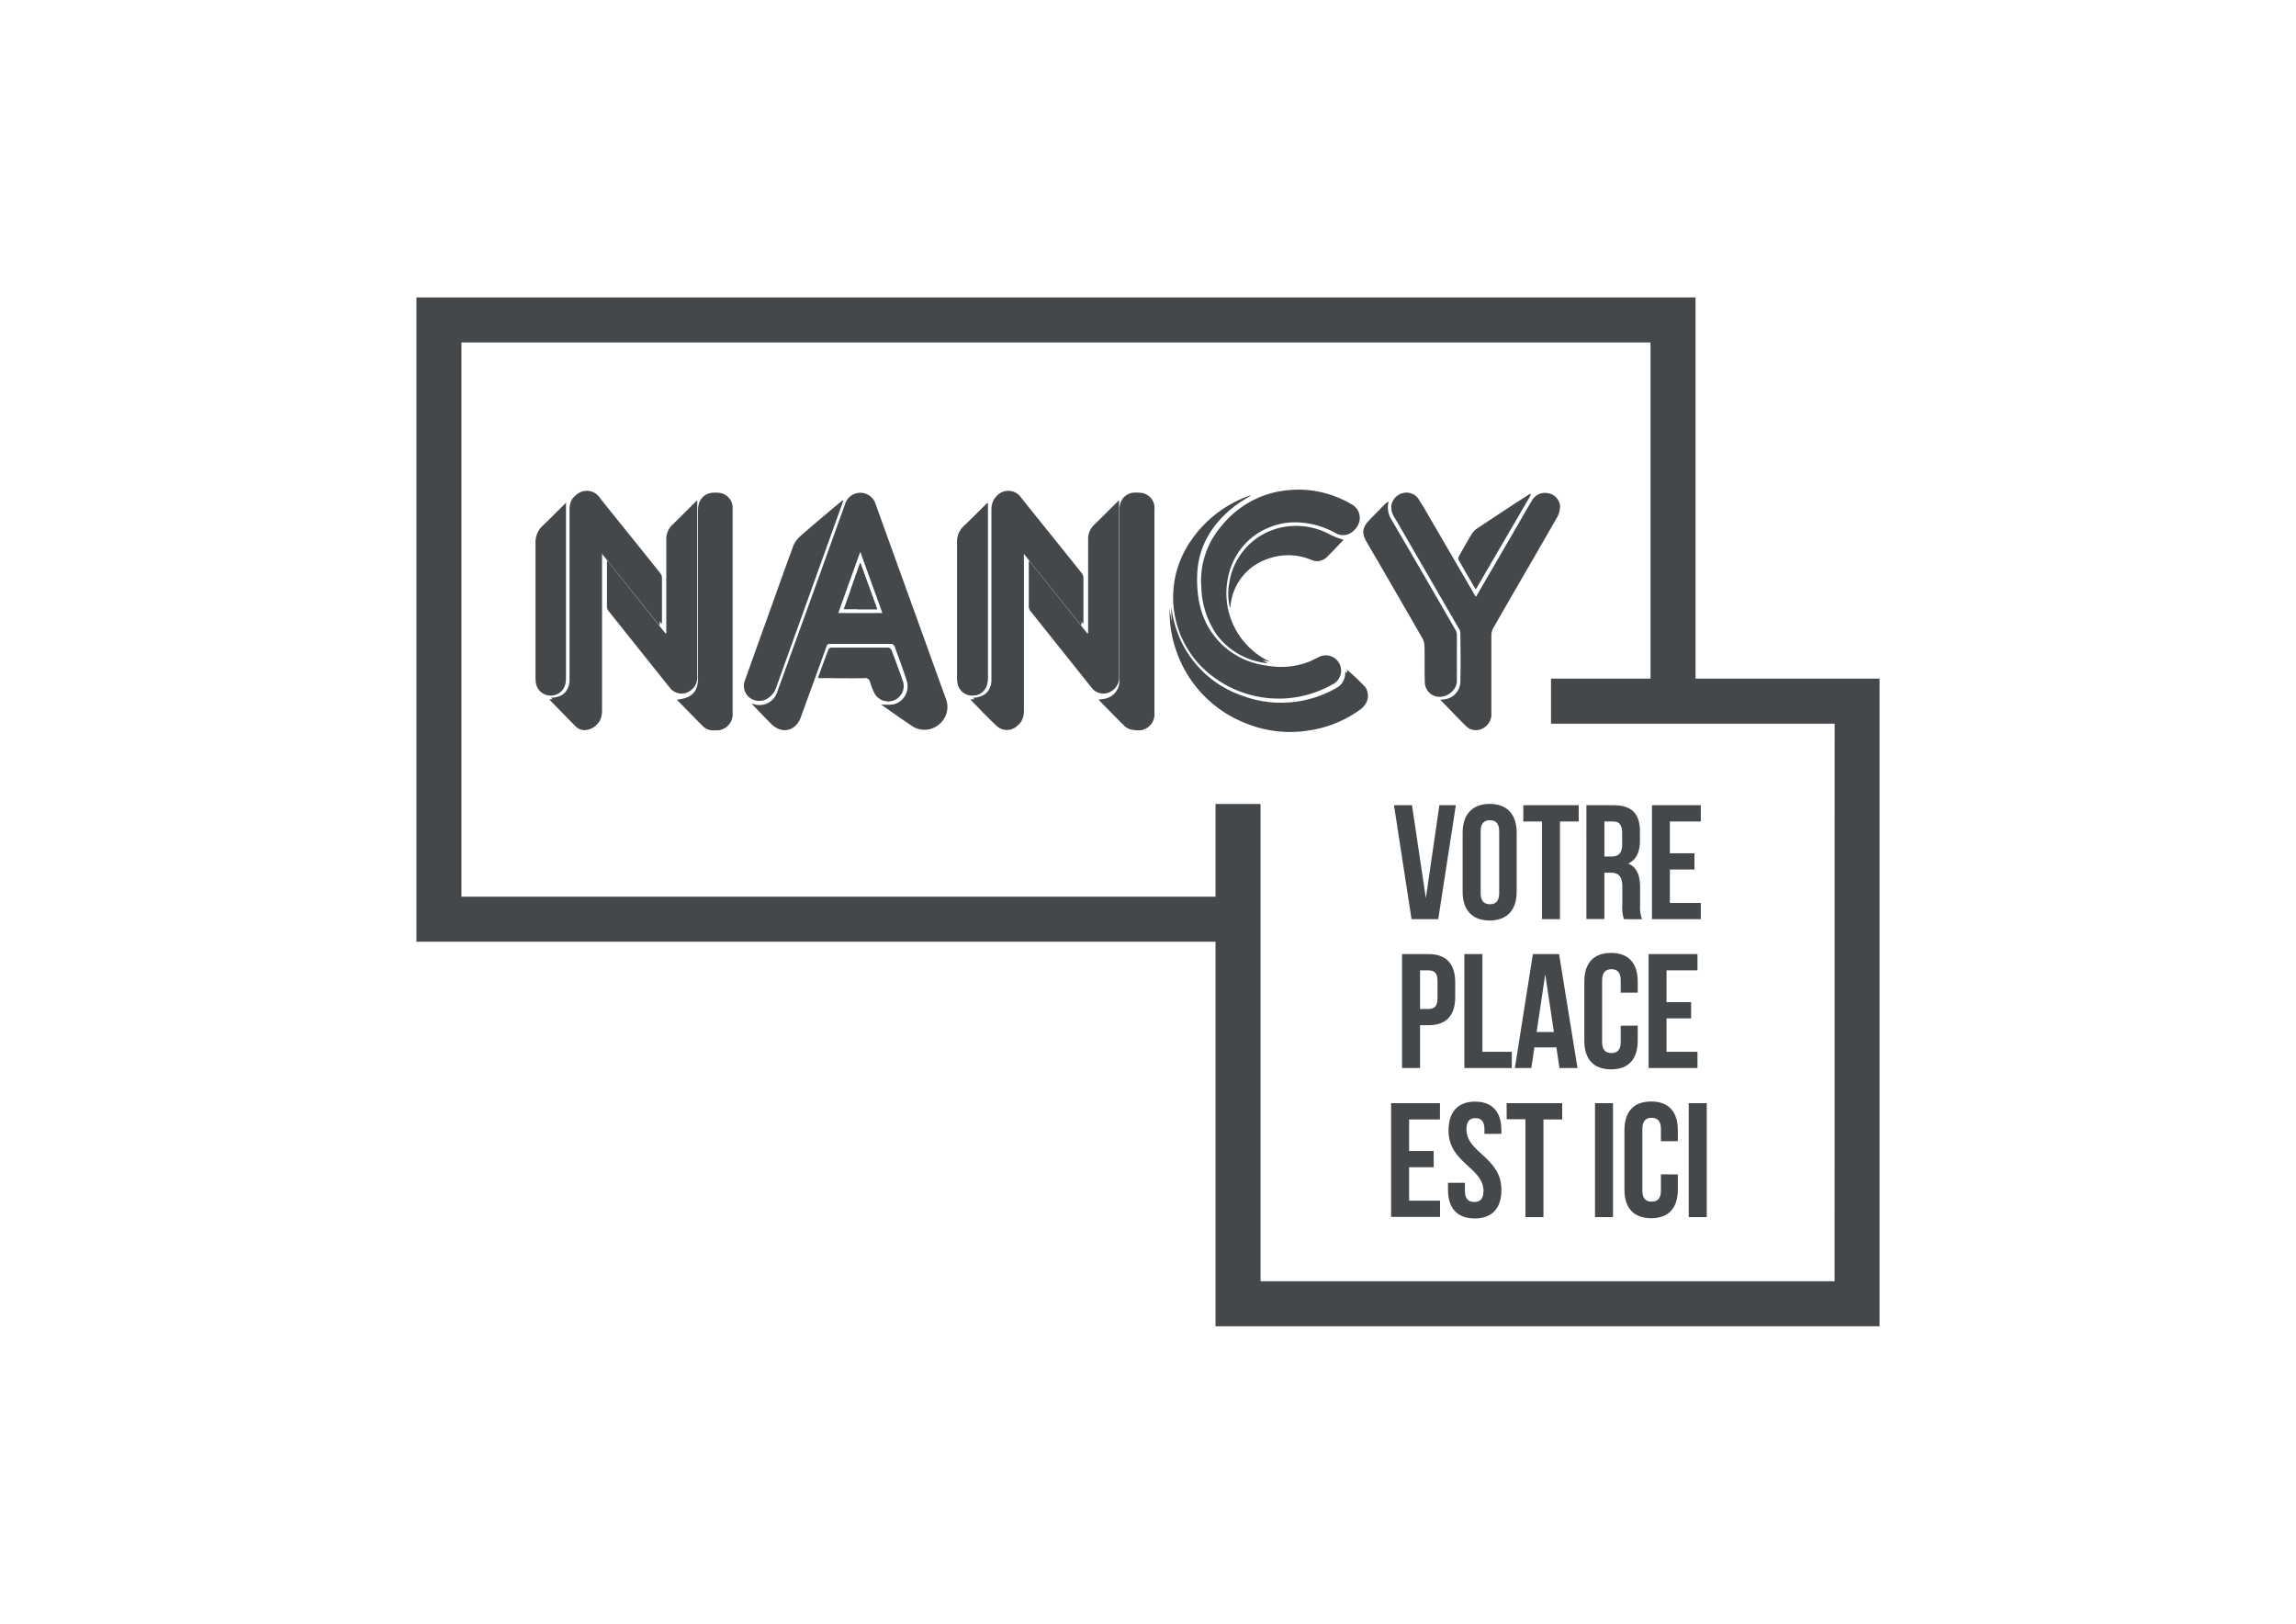 <svg id="Calque_1" data-name="Calque 1" xmlns="http://www.w3.org/2000/svg" viewBox="0 0 510 360.61"><defs><style>.cls-1{fill:#45484b;}</style></defs><title>logo_nancy_votre_place_blanc_gris</title><path class="cls-1" d="M316.72,199.48l3-20.65h3.66l-3.91,25.31h-5.93l-3.9-25.31h4Z"/><path class="cls-1" d="M324.89,184.91c0-4,2.13-6.37,6-6.37s6,2.32,6,6.37v13.16c0,4.05-2.14,6.36-6,6.36s-6-2.31-6-6.36Zm4,13.41c0,1.81.79,2.5,2.06,2.5s2.06-.69,2.06-2.5V184.65c0-1.81-.8-2.49-2.06-2.49s-2.06.68-2.06,2.49Z"/><path class="cls-1" d="M338.38,178.83h12.29v3.62h-4.16v21.69h-4V182.45h-4.15Z"/><path class="cls-1" d="M360.72,204.14a7.9,7.9,0,0,1-.36-3.11v-4c0-2.35-.79-3.22-2.6-3.22h-1.38v10.3h-4V178.83h6c4.12,0,5.89,1.92,5.89,5.82v2c0,2.61-.83,4.31-2.6,5.14,2,.83,2.64,2.75,2.64,5.39v3.9a7.4,7.4,0,0,0,.43,3.07Zm-4.34-21.69v7.77h1.56c1.48,0,2.38-.65,2.38-2.67v-2.5c0-1.81-.61-2.6-2-2.6Z"/><path class="cls-1" d="M370.92,189.5h5.46v3.61h-5.46v7.42h6.87v3.61H366.94V178.83h10.85v3.62h-6.87Z"/><path class="cls-1" d="M323.24,218.15v3.29c0,4.05-1.95,6.25-5.93,6.25h-1.88v9.51h-4V211.89h5.85C321.29,211.89,323.24,214.1,323.24,218.15Zm-7.81-2.64v8.57h1.88c1.27,0,2-.58,2-2.39v-3.8c0-1.8-.69-2.38-2-2.38Z"/><path class="cls-1" d="M325.27,211.89h4v21.7h6.54v3.61H325.27Z"/><path class="cls-1" d="M350.4,237.2h-4l-.69-4.59h-4.88l-.69,4.59h-3.65l4-25.31h5.82Zm-9.08-8h3.84l-1.92-12.81Z"/><path class="cls-1" d="M363.78,227.77v3.36c0,4.05-2,6.36-5.93,6.36s-5.93-2.31-5.93-6.36V218c0-4.05,2-6.37,5.93-6.37s5.93,2.32,5.93,6.37v2.45H360v-2.71c0-1.81-.8-2.49-2.06-2.49s-2.07.68-2.07,2.49v13.67c0,1.81.8,2.46,2.07,2.46s2.06-.65,2.06-2.46v-3.61Z"/><path class="cls-1" d="M370.18,222.56h5.46v3.61h-5.46v7.42h6.87v3.61H366.2V211.89h10.85v3.62h-6.87Z"/><path class="cls-1" d="M313,255.62h5.46v3.61H313v7.42h6.87v3.61H309V245h10.85v3.62H313Z"/><path class="cls-1" d="M327.64,244.66c3.87,0,5.86,2.31,5.86,6.37v.79h-3.77v-1c0-1.81-.72-2.49-2-2.49s-2,.68-2,2.49c0,5.21,7.77,6.19,7.77,13.42,0,4.05-2,6.36-5.93,6.36s-5.93-2.31-5.93-6.36v-1.56h3.76v1.81c0,1.81.8,2.46,2.06,2.46s2.06-.65,2.06-2.46c0-5.21-7.77-6.18-7.77-13.41C321.78,247,323.77,244.66,327.64,244.66Z"/><path class="cls-1" d="M334.65,245H347v3.62h-4.16v21.69h-4V248.57h-4.16Z"/><path class="cls-1" d="M354.29,245h4v25.31h-4Z"/><path class="cls-1" d="M372.69,260.83v3.36c0,4.05-2,6.36-5.93,6.36s-5.93-2.31-5.93-6.36V251c0-4.06,2-6.37,5.93-6.37s5.93,2.31,5.93,6.37v2.45h-3.76v-2.71c0-1.81-.8-2.49-2.06-2.49s-2.06.68-2.06,2.49v13.67c0,1.81.79,2.46,2.06,2.46s2.06-.65,2.06-2.46v-3.61Z"/><path class="cls-1" d="M375.11,245h4v25.31h-4Z"/><path class="cls-1" d="M195.68,156.45a13.29,13.29,0,0,0,2.69,0,4.11,4.11,0,0,0,3-5.38c-.82-2.55-1.76-5.07-2.69-7.58A.93.93,0,0,0,198,143c-4.56,0-9.12,0-13.68,0-.58,0-.65.36-.79.74q-2.82,7.77-5.64,15.53c-1.14,3.14-4.22,3.85-6.58,1.5-1.49-1.48-2.93-3-4.4-4.53a9.44,9.44,0,0,0,1,.27,4.14,4.14,0,0,0,4.76-2.94c1.21-3.25,2.37-6.52,3.55-9.78Q182,127.9,187.69,112a3.55,3.55,0,0,1,6.82,0q7.77,21.51,15.52,43a5,5,0,0,1-1.59,6,5,5,0,0,1-6.19,0C200.07,159.57,197.92,158,195.68,156.45Zm-4.59-33.91c-1.69,4.69-3.28,9.13-4.89,13.61H196Z"/><path class="cls-1" d="M327.84,132.56c3.28-5.65,6.51-11.19,9.73-16.74.89-1.54,1.76-3.09,2.69-4.61a3.3,3.3,0,0,1,3.63-1.67,3.19,3.19,0,0,1,2.64,2.79,5,5,0,0,1-.61,2.48c-4.71,8.22-9.49,16.41-14.21,24.63a3.35,3.35,0,0,0-.44,1.63c0,5.76,0,11.51,0,17.27a3.51,3.51,0,0,1-1.72,3.32,3.13,3.13,0,0,1-3.76-.26c-2-1.94-3.92-4-5.88-6a10,10,0,0,0,1.27-.14,4,4,0,0,0,3.2-3.81c.09-3.65.05-7.31,0-11a1.79,1.79,0,0,0-.3-.8l-14.2-24.53a4.17,4.17,0,0,1-.84-2.7,3.36,3.36,0,0,1,2.46-2.88,3.22,3.22,0,0,1,3.57,1.25c1.1,1.69,2.08,3.45,3.09,5.18l9.38,16.11C327.63,132.24,327.71,132.36,327.84,132.56Z"/><path class="cls-1" d="M133.73,122.37v.95q0,17.22,0,34.46c0,2.11-.88,3.38-2.61,3.84a2.78,2.78,0,0,1-2.72-.56c-2.05-2-4-4.08-6-6.12.3,0,.67,0,1-.1A4.24,4.24,0,0,0,127,150.9c0-.34,0-.7,0-1.05V112.77c0-2.06,1-3.43,2.85-3.73a3.45,3.45,0,0,1,3.4,1.54c2.09,2.63,4.2,5.24,6.31,7.86,2.36,2.94,4.73,5.87,7.07,8.82a1.73,1.73,0,0,1,.41,1c0,3.24,0,6.48,0,9.73,0,.11,0,.22-.07.56L133.91,122.3Z"/><path class="cls-1" d="M134.93,124.53l12.87,16.12.2,0v-.87c0-6.63,0-13.27,0-19.9a4.37,4.37,0,0,1,1.38-3.36c1.68-1.62,3.31-3.29,5-4.94.18-.19.38-.35.5-.47V113q0,18.54,0,37.07a3.65,3.65,0,0,1-2,3.61,3.28,3.28,0,0,1-4.14-1c-2-2.49-4-5-6-7.51-2.5-3.13-5-6.25-7.49-9.38a1.71,1.71,0,0,1-.43-.91c0-3.39,0-6.77,0-10.16Z"/><path class="cls-1" d="M278,109.94c-1.32.86-2.62,1.58-3.77,2.48-5,3.91-8.14,8.94-8.31,15.42-.16,5.82,1.19,11.2,5.6,15.39a17.57,17.57,0,0,0,9.92,4.6,17.26,17.26,0,0,0,9.22-.83c.72-.3,1.42-.66,2.13-1a3.4,3.4,0,1,1,3.19,6,24.23,24.23,0,0,1-30-4.9A22,22,0,0,1,264,120.89a26.39,26.39,0,0,1,13.57-10.82C277.69,110,277.83,110,278,109.94Z"/><path class="cls-1" d="M151.23,155.4c2.72-.29,4.07-1.23,4.56-3.22a7.34,7.34,0,0,0,.14-1.82q0-18.5,0-37c0-2.05.95-3.42,2.64-3.84a3.4,3.4,0,0,1,4.16,2.85c0,.32,0,.64,0,1q0,22.44,0,44.88a3.59,3.59,0,0,1-2.15,3.67,3.17,3.17,0,0,1-3.64-.72C155.05,159.32,153.2,157.38,151.23,155.4Z"/><path class="cls-1" d="M281.93,146.89a15.94,15.94,0,0,1-11.38-6.48,19.44,19.44,0,0,1-3.31-10.27,18.5,18.5,0,0,1,4.24-13.43A20.91,20.91,0,0,1,285,109,23.06,23.06,0,0,1,300.21,112a3.41,3.41,0,0,1,1.41,4.67A3.26,3.26,0,0,1,297,118a18.53,18.53,0,0,0-9.83-2.34,15.74,15.74,0,0,0-14.52,13.26,16.8,16.8,0,0,0,8.83,17.74C281.65,146.71,281.79,146.8,281.93,146.89Z"/><path class="cls-1" d="M308.1,111.65a5,5,0,0,0,.65,4.08q7.13,12.15,14.15,24.36a2.53,2.53,0,0,1,.35,1.13c0,3.3,0,6.6,0,9.9a3.37,3.37,0,0,1-2.9,3.59,3.27,3.27,0,0,1-3.85-3c-.11-2.74,0-5.49-.09-8.23a3.68,3.68,0,0,0-.46-1.72q-6.12-10.65-12.31-21.27c-1.24-2.13-1.09-3.34.62-5.08l3.56-3.63A2.6,2.6,0,0,1,308.1,111.65Z"/><path class="cls-1" d="M187.32,111.19l-3.06,8.54q-5.92,16.45-11.83,32.91c-.69,1.93-2,2.82-3.81,2.63a3.33,3.33,0,0,1-2.71-4.55c1.94-5.47,3.91-10.92,5.86-16.38,1.56-4.34,3.1-8.68,4.7-13a5.51,5.51,0,0,1,1.31-2.22c3.08-2.73,6.25-5.36,9.39-8Z"/><path class="cls-1" d="M125.72,111.66v39.06c0,2.17-1.26,3.63-3.2,3.75a3.29,3.29,0,0,1-3.48-2.78,9.32,9.32,0,0,1-.09-1.4c0-9.9,0-19.8,0-29.7a5,5,0,0,1,1.64-3.88C122.34,115.06,124,113.33,125.72,111.66Z"/><path class="cls-1" d="M227.44,122.37v.95q0,17.22,0,34.46c0,2.11-.88,3.38-2.61,3.84a2.78,2.78,0,0,1-2.72-.56c-2-2-4-4.08-6-6.12.3,0,.67,0,1-.1a4.24,4.24,0,0,0,3.51-3.94c0-.34,0-.7,0-1.05V112.77c0-2.06,1-3.43,2.85-3.73a3.45,3.45,0,0,1,3.4,1.54c2.09,2.63,4.2,5.24,6.31,7.86,2.36,2.94,4.73,5.87,7.07,8.82a1.73,1.73,0,0,1,.41,1c0,3.24,0,6.48,0,9.73,0,.11,0,.22-.07.56L227.61,122.3Z"/><path class="cls-1" d="M228.63,124.53l12.87,16.12.2,0v-.87c0-6.63,0-13.27,0-19.9a4.33,4.33,0,0,1,1.37-3.36c1.68-1.62,3.32-3.29,5-4.94.18-.19.38-.35.51-.47V113q0,18.54,0,37.07a3.63,3.63,0,0,1-2,3.61,3.28,3.28,0,0,1-4.14-1c-2-2.49-4-5-6-7.51q-3.75-4.69-7.49-9.38a1.71,1.71,0,0,1-.43-.91c0-3.39,0-6.77,0-10.16Z"/><path class="cls-1" d="M244.93,155.4c2.72-.29,4.07-1.23,4.56-3.22a7.34,7.34,0,0,0,.14-1.82q0-18.5,0-37c0-2.05,1-3.42,2.64-3.84a3.4,3.4,0,0,1,4.16,2.85,7.71,7.71,0,0,1,0,1q0,22.44,0,44.88a3.58,3.58,0,0,1-2.15,3.67,3.17,3.17,0,0,1-3.64-.72C248.75,159.32,246.9,157.38,244.93,155.4Z"/><path class="cls-1" d="M219.42,111.66v39.06c0,2.17-1.26,3.63-3.2,3.75a3.29,3.29,0,0,1-3.48-2.78,9.32,9.32,0,0,1-.08-1.4c0-9.9,0-19.8,0-29.7a4.91,4.91,0,0,1,1.63-3.88C216,115.06,217.73,113.33,219.42,111.66Z"/><path class="cls-1" d="M219.37,111.7v39c0,2.18-1.26,3.64-3.21,3.75a3.3,3.3,0,0,1-3.46-2.7,8.17,8.17,0,0,1-.1-1.4q0-14.94,0-29.88a4.65,4.65,0,0,1,1.51-3.66c1.62-1.52,3.17-3.11,4.76-4.67Z"/><path class="cls-1" d="M299.21,148.74a54.77,54.77,0,0,1,4,3.79,3.36,3.36,0,0,1-.94,4.84,26.69,26.69,0,0,1-24.94,3,26.56,26.56,0,0,1-15.79-16.55,25.9,25.9,0,0,1-1.34-9,24.58,24.58,0,0,0,2.3,7.88A23.41,23.41,0,0,0,276,154.53a24.6,24.6,0,0,0,18.76-.68,17.79,17.79,0,0,0,2.25-1.17A4.34,4.34,0,0,0,299.21,148.74Z"/><path class="cls-1" d="M298.43,119.89c-1.16,1.21-2.41,2.59-3.76,3.88a3.09,3.09,0,0,1-3.43.56,13.25,13.25,0,0,0-9.75-.17,12.15,12.15,0,0,0-8.14,10.18c0,.19-.08.38-.14.66a13,13,0,0,1-.15-5.58,14.87,14.87,0,0,1,11.48-12.27,15.77,15.77,0,0,1,11.1,1.68A24.71,24.71,0,0,0,298.43,119.89Z"/><path class="cls-1" d="M181.67,150.58c.81-2.21,1.57-4.31,2.37-6.4a.8.8,0,0,1,.61-.32q6.27,0,12.53,0a.89.89,0,0,1,.65.48c.89,2.31,1.76,4.63,2.57,7a3.36,3.36,0,0,1-6.15,2.64,15.13,15.13,0,0,1-1-2.51,1.06,1.06,0,0,0-1.22-.89c-3.1.05-6.19,0-9.29,0Z"/><path class="cls-1" d="M327.7,130.74c-1.29-2.23-2.53-4.34-3.73-6.47a.83.83,0,0,1,.07-.7c.94-1.67,1.88-3.35,2.89-5a4.17,4.17,0,0,1,1.21-1.23c3.77-2.5,7.55-5,11.33-7.43.11-.07.24-.12.53-.27C335.86,116.76,331.82,123.68,327.7,130.74Z"/><path class="cls-1" d="M190.46,135.3h4.38c-1.24-3.41-2.46-6.76-3.75-10.33-.73,2-1.43,4-2.12,6Z"/><path class="cls-1" d="M133.34,122.77v35.4c0,2.12-.89,3.39-2.62,3.85a2.78,2.78,0,0,1-2.72-.57c-2-2-4-4.07-6-6.12a8.11,8.11,0,0,0,1-.1,4.23,4.23,0,0,0,3.51-3.93c0-.35,0-.7,0-1.05q0-18.54,0-37.09c0-2.06,1-3.42,2.85-3.72a3.42,3.42,0,0,1,3.39,1.54c2.09,2.63,4.21,5.24,6.31,7.86,2.36,2.93,4.73,5.86,7.08,8.81a2,2,0,0,1,.41,1c0,3.25,0,6.49,0,9.73,0,.12,0,.23-.07.57l-13-16.25Z"/><path class="cls-1" d="M150.33,155.4c2.72-.29,4.07-1.23,4.56-3.22a7.34,7.34,0,0,0,.15-1.82v-37c0-2.05,1-3.42,2.65-3.84a3.39,3.39,0,0,1,4.15,2.85,7.71,7.71,0,0,1,0,1q0,22.44,0,44.88a3.58,3.58,0,0,1-2.15,3.67,3.17,3.17,0,0,1-3.64-.72C154.16,159.32,152.3,157.38,150.33,155.4Z"/><path class="cls-1" d="M227,122.47v1.27q0,17.1,0,34.19a7.07,7.07,0,0,1-.13,1.66,3.31,3.31,0,0,1-5.49,1.63c-2-1.86-3.84-3.84-5.82-5.84a6.07,6.07,0,0,1,.66-.09,4.24,4.24,0,0,0,4-4c0-.35,0-.7,0-1.05q0-18.51,0-37c0-2.1,1-3.44,2.78-3.78a3.15,3.15,0,0,1,3.18,1.22c2.24,2.74,4.45,5.5,6.66,8.25q3.52,4.36,7,8.75a1.73,1.73,0,0,1,.4.92c0,3.3,0,6.6,0,9.9a2.07,2.07,0,0,1-.11.4Z"/><path class="cls-1" d="M244,155.39c.63-.1,1.14-.14,1.64-.26a4,4,0,0,0,3-3.64c0-.44,0-.88,0-1.32V113.36c0-2.1,1-3.47,2.71-3.88a3.41,3.41,0,0,1,4.09,2.84,3.25,3.25,0,0,1,0,.44q0,23,0,46a3.22,3.22,0,0,1-2.17,3.1,3.28,3.28,0,0,1-3.71-.84C247.74,159.22,245.91,157.33,244,155.39Z"/><path class="cls-1" d="M281.53,147.28a15.89,15.89,0,0,1-11.38-6.48,19.51,19.51,0,0,1-3.3-10.26,18.46,18.46,0,0,1,4.24-13.43,20.92,20.92,0,0,1,13.49-7.75,23,23,0,0,1,15.23,3.07,3.4,3.4,0,0,1,1.42,4.66,3.28,3.28,0,0,1-4.61,1.28,18.63,18.63,0,0,0-9.83-2.35,15.76,15.76,0,0,0-14.52,13.27A16.83,16.83,0,0,0,281.1,147Z"/><path class="cls-1" d="M308.46,111.39a5,5,0,0,0,.66,4.08q7.11,12.15,14.14,24.35a2.61,2.61,0,0,1,.35,1.14c0,3.3,0,6.6,0,9.9a3.37,3.37,0,0,1-2.9,3.59,3.27,3.27,0,0,1-3.85-3c-.11-2.74,0-5.49-.09-8.23a3.68,3.68,0,0,0-.46-1.72q-6.12-10.65-12.31-21.27c-1.24-2.13-1.08-3.34.62-5.08l3.56-3.63A2.6,2.6,0,0,1,308.46,111.39Z"/><path class="cls-1" d="M186.92,111.58l-3.06,8.54L172,153c-.69,1.93-2,2.83-3.81,2.63a3.33,3.33,0,0,1-2.71-4.55c1.94-5.46,3.91-10.92,5.87-16.38,1.55-4.33,3.09-8.67,4.69-13a5.58,5.58,0,0,1,1.31-2.21c3.09-2.73,6.26-5.36,9.4-8Z"/><path class="cls-1" d="M298.82,149.13c1.33,1.26,2.76,2.43,4,3.8a3.34,3.34,0,0,1-.93,4.83,25.68,25.68,0,0,1-11.45,4.51,26,26,0,0,1-13.5-1.55,26.5,26.5,0,0,1-15.78-16.54,25.91,25.91,0,0,1-1.35-9,24.65,24.65,0,0,0,2.3,7.88,23.47,23.47,0,0,0,13.51,11.91,24.53,24.53,0,0,0,18.75-.69,17.08,17.08,0,0,0,2.25-1.16A4.36,4.36,0,0,0,298.82,149.13Z"/><path class="cls-1" d="M181.84,150.58c.82-2.21,1.58-4.31,2.38-6.4a.79.79,0,0,1,.61-.32q6.25,0,12.52,0a.88.88,0,0,1,.66.48c.88,2.31,1.76,4.63,2.56,7a3.36,3.36,0,0,1-6.15,2.64,15.09,15.09,0,0,1-1-2.51,1.07,1.07,0,0,0-1.23-.89c-3.09.05-6.19,0-9.28,0Z"/><path class="cls-1" d="M327.83,130.87c-1.3-2.24-2.54-4.35-3.74-6.48a.85.85,0,0,1,.08-.69c.94-1.68,1.88-3.35,2.89-5a4.06,4.06,0,0,1,1.21-1.23c3.76-2.5,7.55-5,11.33-7.44a5.21,5.21,0,0,1,.53-.26Z"/><path class="cls-1" d="M194.84,135.3h-7.43L191.09,125C192.38,128.54,193.6,131.89,194.84,135.3Z"/><path class="cls-1" d="M376.62,150.72V66.05H92.5V209.14H270v85.41H417.5V150.72ZM407.5,284.55H280v-106H270v20.6H102.5V76.05H366.62v74.67h-22.1v10h63Z"/></svg>